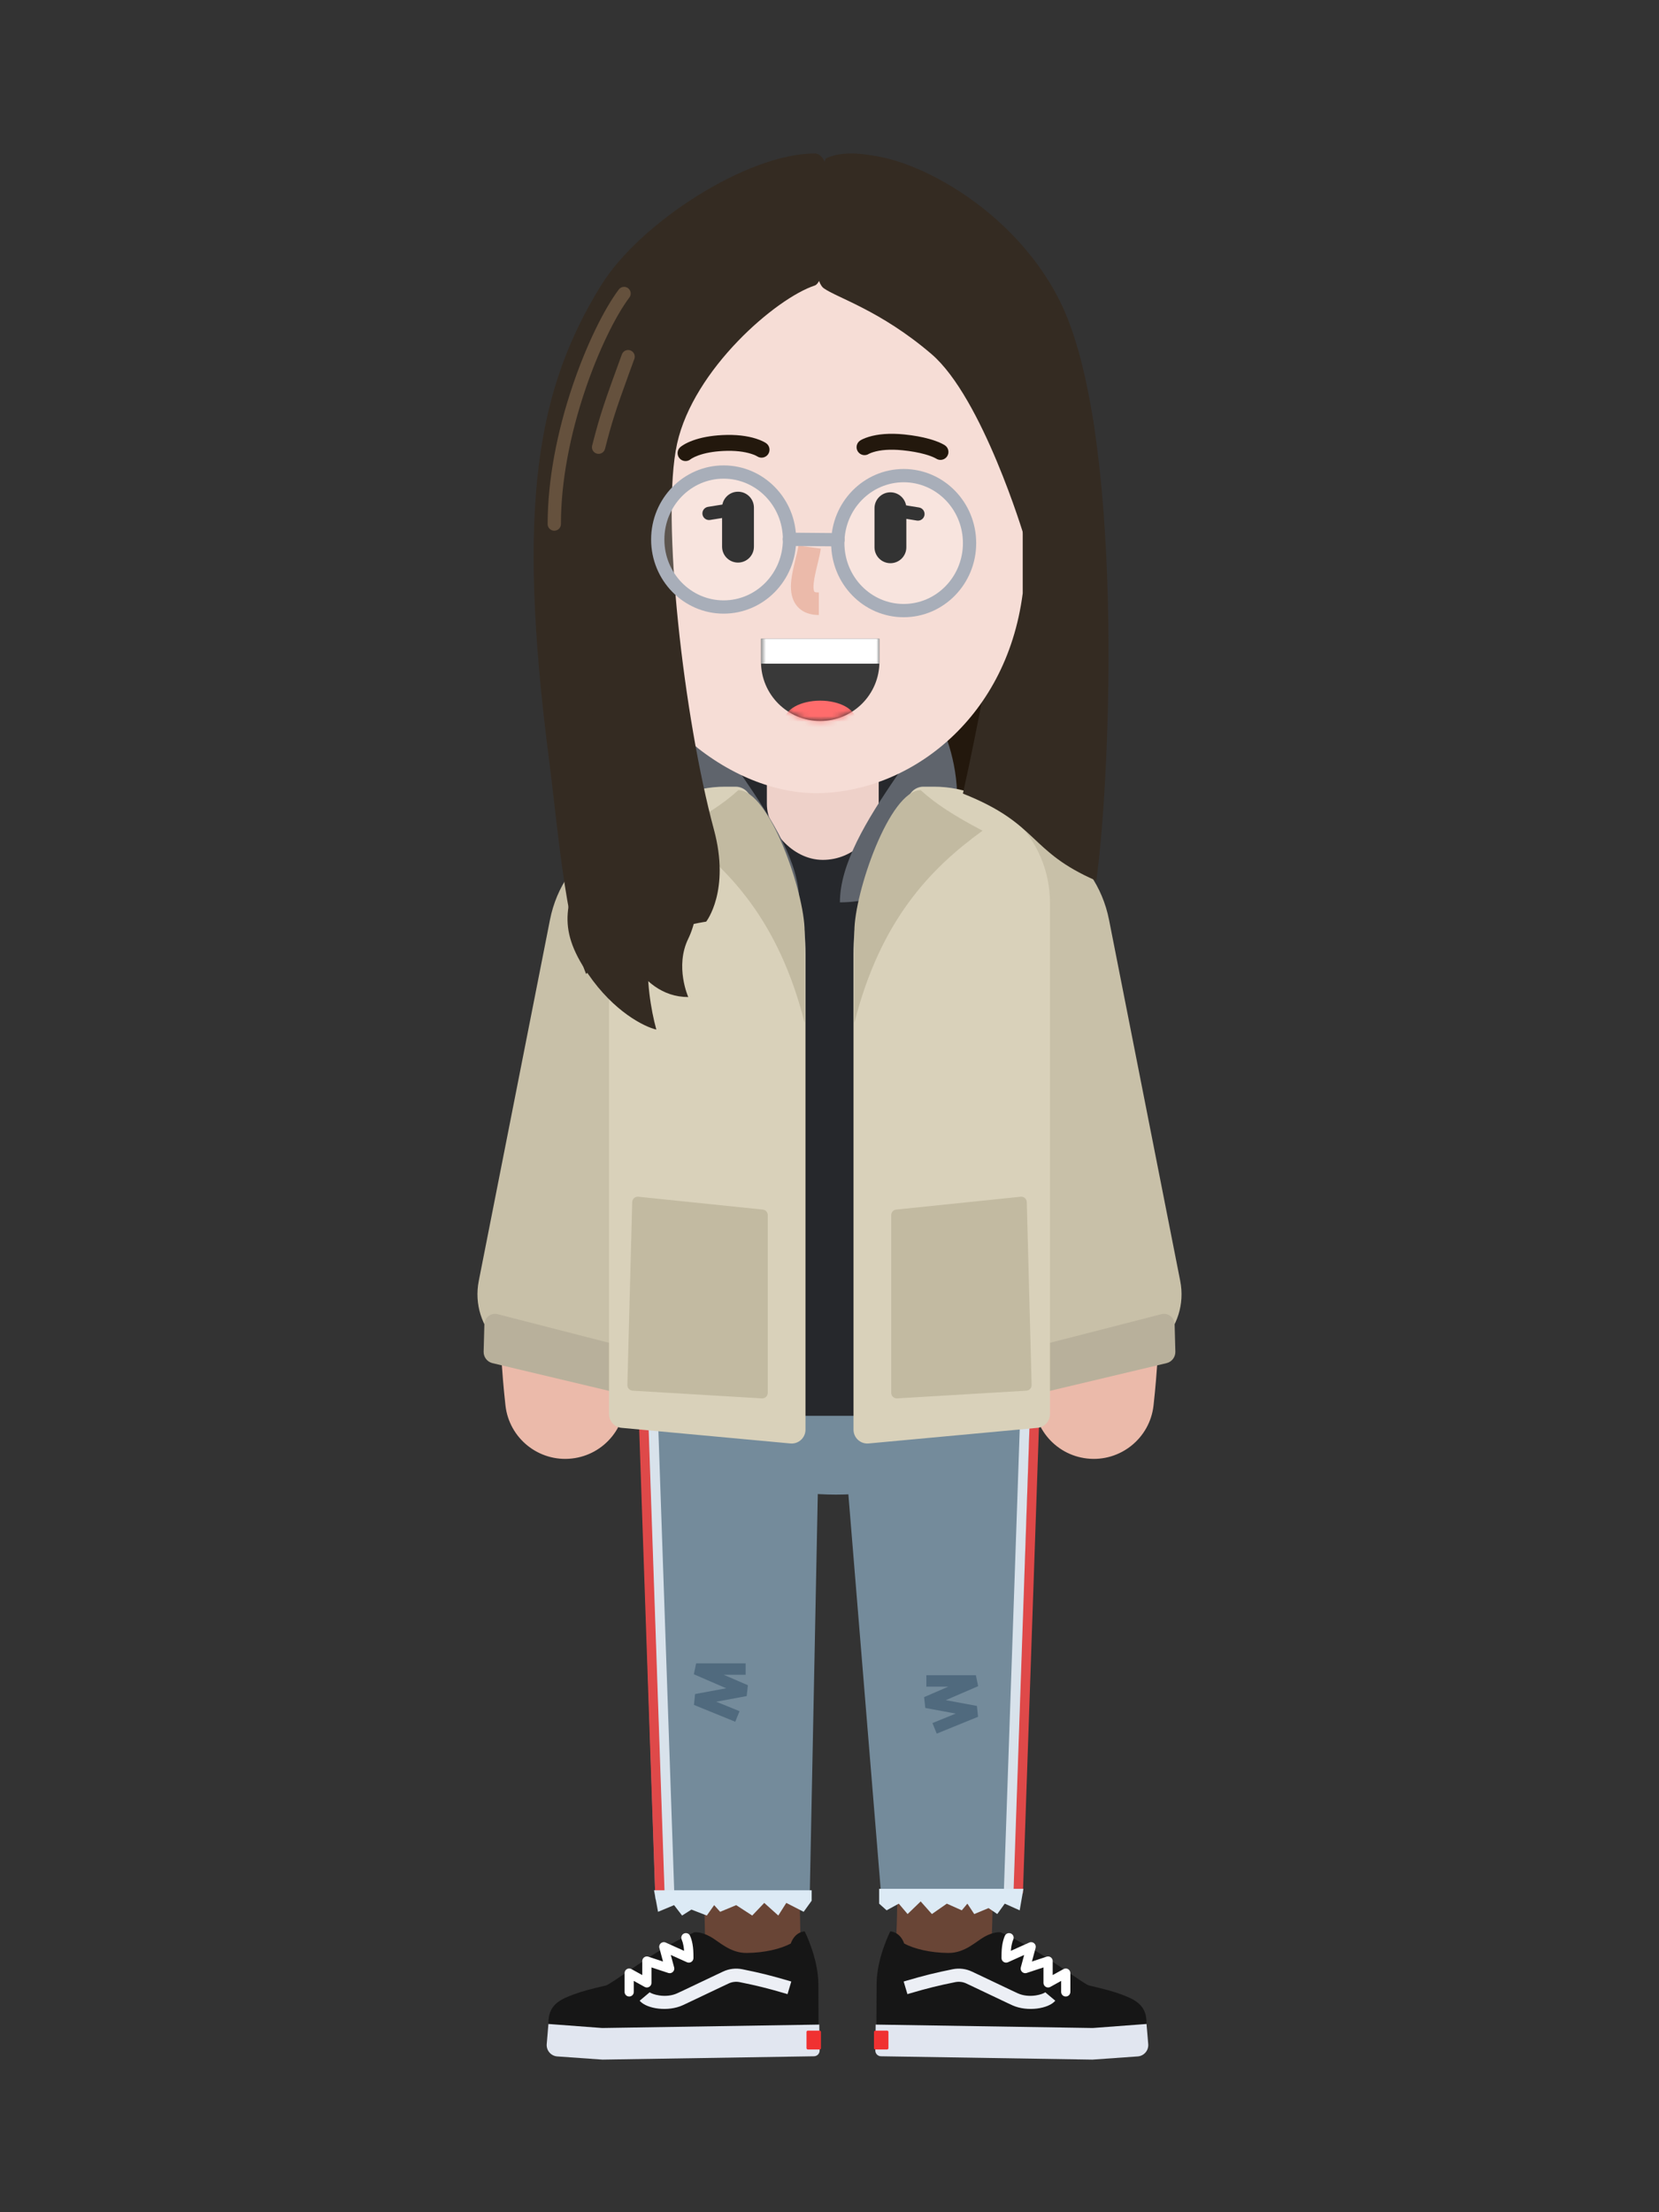 <svg width="300" height="400" viewBox="0 0 300 400" fill="none" xmlns="http://www.w3.org/2000/svg">
<rect x="0" y="0" width="300" height="400" fill="#333333" stroke="none"/>
<path fill-rule="evenodd" clip-rule="evenodd" d="M142.523 303.276C142.213 298.522 138.108 294.921 133.355 295.231C128.601 295.541 125 299.646 125.31 304.399C125.992 314.854 126.673 327.143 127.084 337.092L127.151 338.735C127.369 344.272 127.493 348.897 127.511 352.385L127.513 353.103C127.514 354.8 127.487 356.161 127.434 357.134L127.418 357.402C127.412 357.488 127.407 357.567 127.401 357.64L127.389 357.794L127.362 357.886C126.297 361.612 127.858 365.721 131.371 367.734C135.504 370.102 140.774 368.671 143.142 364.537C143.903 363.21 144.193 362.112 144.406 360.718C144.513 360.025 144.586 359.262 144.64 358.385C144.719 357.092 144.758 355.485 144.762 353.552L144.762 352.895C144.756 349.229 144.634 344.429 144.412 338.681L144.342 336.923C143.948 327.263 143.299 315.376 142.634 304.992L142.523 303.276ZM127.517 357.385C127.634 357.01 127.825 356.573 128.175 355.963L128.105 356.087C127.875 356.503 127.684 356.93 127.53 357.363L127.485 357.491L127.517 357.385Z" fill="#694536"/>
<path d="M168.44 283.341C173.194 283.03 177.299 286.632 177.609 291.386L177.713 292.998C178.458 304.798 179.154 319.841 179.404 331.817L179.43 333.105C179.569 340.545 179.532 346.671 179.29 351.233L179.264 351.697C179.111 354.372 178.881 356.53 178.536 358.256C178.263 359.624 177.911 360.808 177.343 361.962C176.824 363.015 176.153 363.99 175.187 364.887C173.578 366.379 171.44 367.33 169.002 367.33C164.239 367.33 160.377 363.468 160.377 358.705C160.377 357.042 160.848 355.489 161.663 354.172L161.756 354.025L161.759 354.001C161.872 353.134 161.976 351.936 162.056 350.466L162.081 349.983C162.294 345.688 162.314 339.615 162.158 332.178L162.134 331.089C161.858 319.014 161.142 303.944 160.396 292.509C160.085 287.756 163.687 283.651 168.44 283.341Z" fill="#694536"/>
<path d="M115.25 244.499L148.347 247.023L146.414 343.403H118.511L115.25 244.499Z" fill="#748B9B"/>
<path d="M117.332 258.268L120.231 342.565L118.482 342.625L115.583 258.328L117.332 258.268Z" fill="#DF4949"/>
<path d="M119.024 257.731L121.923 342.03L120.174 342.09L117.275 257.792L119.024 257.731Z" fill="#D8E2EB"/>
<path d="M118.995 345.682L118.27 341.79H146.777V343.67L145.327 345.682L142.187 344.072L140.737 346.355L138.2 344.072L136.026 346.355L133.127 344.475L130.228 345.682L129.141 344.475L127.812 346.355L125.034 345.28L123.343 346.355L121.894 344.475L118.995 345.682Z" fill="#DCEAF5"/>
<path d="M151.16 270.248C167.418 270.248 180.597 262.705 180.597 253.4C180.597 244.096 167.418 236.553 151.16 236.553C134.903 236.553 121.723 244.096 121.723 253.4C121.723 262.705 134.903 270.248 151.16 270.248Z" fill="#748B9B"/>
<path d="M151.584 247.869H185.675L184.463 342.597H159.339L151.584 247.869Z" fill="#748B9B"/>
<path d="M186.125 258L187.874 258.06L184.975 342.357L183.226 342.297L186.125 258Z" fill="#DF4949"/>
<path d="M184.434 257.463L186.183 257.523L183.284 341.82L181.535 341.76L184.434 257.463Z" fill="#D8E2EB"/>
<path d="M176.47 302.907L176.879 304.883L171.026 307.413L176.657 308.455L176.859 310.421L169.393 313.464L168.616 311.556L172.825 309.841L167.324 308.823L167.103 306.865L171.491 304.967L167.512 304.968V302.907H176.47Z" fill="#506A7E"/>
<path d="M134.838 300.76V302.82L130.861 302.82L135.247 304.714L135.026 306.673L129.523 307.692L133.734 309.408L132.956 311.316L125.491 308.274L125.692 306.307L131.323 305.263L125.471 302.735L125.88 300.76H134.838Z" fill="#506A7E"/>
<path d="M184.392 345.415L185.067 341.522H158.976V344.207L160.328 345.415L162.527 344.207L164.123 346.087L166.488 343.805L168.515 346.087L171.217 344.207L173.92 345.415L174.933 344.207L176.172 346.087L178.761 345.012L180.338 346.087L181.689 344.207L184.392 345.415Z" fill="#DCEAF5"/>
<path d="M101.886 371.81C101.837 366.04 102.606 362.53 107.513 360.172C112.42 357.815 117.043 353.282 125.533 349.395C125.533 349.395 126.65 349.18 128.469 350.185C130.021 351.045 132.015 353.147 135.02 353.122C138.282 353.092 141.189 352.385 142.995 351.417C143.776 349.232 145.507 349.217 145.507 349.217C145.507 349.217 147.944 353.96 147.985 358.722C148.026 363.485 148.022 371.397 148.022 371.397L101.886 371.81Z" fill="#161616"/>
<path d="M130.762 356.482C131.838 355.979 133.045 355.831 134.206 356.063C137.373 356.693 139.568 357.246 142.784 358.197L143.089 358.287L142.411 360.567L141.837 360.398C138.835 359.516 136.742 358.994 133.741 358.396C133.078 358.264 132.387 358.349 131.77 358.637L130.478 359.246L124.005 362.32C123.829 362.402 123.658 362.482 123.475 362.567C120.841 363.787 117.006 363.252 115.714 361.809L115.67 361.758L117.491 360.227C117.616 360.375 118.359 360.679 119.24 360.806C120.374 360.969 121.53 360.846 122.474 360.408L123.642 359.862L129.557 357.05C129.997 356.841 130.385 356.659 130.762 356.482Z" fill="#ECEFF5"/>
<path d="M123.7 349.601C124.121 349.418 124.612 349.611 124.795 350.033C124.99 350.481 125.13 350.971 125.226 351.503C125.366 352.282 125.397 352.919 125.397 354.04C125.397 354.63 124.804 355.028 124.263 354.816L124.222 354.799L121.299 353.482L121.906 355.73C122.075 356.357 121.497 356.921 120.882 356.751L120.841 356.738L117.807 355.736L117.807 358.532C117.807 359.152 117.157 359.549 116.609 359.281L116.571 359.261L114.611 358.175L114.611 360.165C114.611 360.609 114.262 360.973 113.824 360.996L113.778 360.998C113.333 360.998 112.97 360.649 112.947 360.211L112.945 360.165V356.762C112.945 356.143 113.595 355.745 114.142 356.014L114.181 356.034L116.141 357.119L116.141 354.585C116.141 354.033 116.667 353.638 117.191 353.781L117.235 353.794L119.896 354.672L119.233 352.217C119.053 351.552 119.71 350.976 120.339 351.224L120.379 351.241L123.701 352.737C123.681 352.432 123.649 352.16 123.601 351.876L123.587 351.798C123.513 351.386 123.408 351.018 123.268 350.697C123.085 350.275 123.278 349.785 123.7 349.601Z" fill="white"/>
<path d="M103.743 360.615C105.248 360.055 106.843 359.632 109.9 358.925L108.601 362.747L108.638 367.102L99.937 367.18C99.582 367.185 98.947 366.7 99.25 364.737C99.629 362.285 101.603 361.407 103.743 360.615Z" fill="#161616"/>
<path d="M148.216 370.757L148.152 366.072L108.9 366.692L99.172 365.962L98.865 369.602C98.768 370.747 99.626 371.75 100.772 371.83L108.949 372.407L147.201 371.802C147.77 371.792 148.223 371.325 148.216 370.757Z" fill="#E1E6F0"/>
<rect x="145.842" y="367.17" width="2.617" height="3.404" rx="0.238" fill="#F03131"/>
<path d="M204.615 371.81C204.664 366.04 203.895 362.53 198.988 360.172C194.081 357.815 189.458 353.282 180.968 349.395C180.968 349.395 179.851 349.18 178.032 350.185C176.48 351.045 174.486 353.147 171.481 353.122C168.219 353.092 165.312 352.385 163.506 351.417C162.725 349.232 160.994 349.217 160.994 349.217C160.994 349.217 158.557 353.96 158.516 358.722C158.475 363.485 158.479 371.397 158.479 371.397L204.615 371.81Z" fill="#161616"/>
<path d="M172.294 356.063C173.456 355.831 174.663 355.979 175.739 356.482L177.039 357.095L182.999 359.928C183.373 360.104 183.678 360.247 184.026 360.408C184.971 360.846 186.126 360.969 187.261 360.806C188.115 360.683 188.838 360.394 188.996 360.241L189.01 360.227L190.83 361.758C189.598 363.223 185.78 363.788 183.118 362.608L182.25 362.205L175.221 358.867C175.053 358.788 174.891 358.712 174.73 358.637C174.114 358.349 173.423 358.264 172.759 358.396C169.758 358.994 167.665 359.516 164.664 360.398L164.09 360.567L163.412 358.287L164.015 358.109C167.07 357.212 169.227 356.674 172.294 356.063Z" fill="#ECEFF5"/>
<path d="M181.706 350.033C181.889 349.611 182.38 349.418 182.801 349.601C183.223 349.785 183.416 350.275 183.233 350.697C183.093 351.018 182.988 351.386 182.914 351.798C182.867 352.059 182.834 352.306 182.812 352.574L182.8 352.737L186.122 351.241C186.75 350.958 187.423 351.515 187.278 352.175L187.268 352.217L186.605 354.672L189.266 353.794C189.79 353.621 190.33 353.996 190.358 354.539L190.36 354.585L190.359 357.119L192.32 356.034C192.862 355.734 193.524 356.11 193.554 356.718L193.556 356.762V360.165C193.556 360.625 193.183 360.998 192.723 360.998C192.278 360.998 191.915 360.649 191.891 360.211L191.89 360.165L191.89 358.175L189.93 359.261C189.388 359.561 188.726 359.185 188.695 358.576L188.694 358.532L188.694 355.736L185.66 356.738C185.044 356.941 184.448 356.395 184.585 355.772L184.595 355.73L185.202 353.482L182.278 354.799C181.741 355.041 181.134 354.664 181.105 354.084L181.104 354.04L181.105 353.656C181.113 352.764 181.151 352.189 181.275 351.503C181.37 350.971 181.511 350.481 181.706 350.033Z" fill="white"/>
<path d="M202.759 360.615C201.253 360.055 199.658 359.632 196.602 358.925L197.901 362.747L197.863 367.102L206.564 367.18C206.92 367.185 207.554 366.7 207.251 364.737C206.873 362.285 204.898 361.407 202.759 360.615Z" fill="#161616"/>
<path d="M158.285 370.757L158.349 366.072L197.601 366.692L207.328 365.962L207.636 369.602C207.733 370.747 206.875 371.75 205.729 371.83L197.552 372.407L159.3 371.802C158.731 371.792 158.278 371.325 158.285 370.757Z" fill="#E1E6F0"/>
<rect width="2.617" height="3.404" rx="0.238" transform="matrix(-1 0 0 1 160.659 367.17)" fill="#F03131"/>
<rect x="104.51" y="121.776" width="82.113" height="38.733" rx="19.366" fill="#23180D"/>
<path d="M107.624 167.573C107.639 153.108 119.379 141.411 133.843 141.411H162.157C175.826 141.411 187.214 151.894 188.045 165.538C188.719 176.602 189.337 189.335 189.337 198.814C189.337 210.831 188.344 228.003 187.502 240.389C186.903 249.218 179.538 255.996 170.69 255.996H126.378C117.579 255.996 110.237 249.283 109.586 240.508C108.735 229.044 107.751 213.547 107.677 202.391C107.617 193.245 107.612 179.623 107.624 167.573Z" fill="#26282C"/>
<path d="M148.725 163.736C157.736 163.736 165.042 156.149 165.042 146.791C165.042 137.432 157.736 129.845 148.725 129.845C139.713 129.845 132.407 137.432 132.407 146.791C132.407 156.149 139.713 163.736 148.725 163.736Z" fill="#26282C"/>
<rect x="138.673" y="124.47" width="20.227" height="31.009" rx="10.114" fill="#EED1C9"/>
<path d="M125.301 152.17C128.88 157.98 135.565 162.903 144.514 162.903C144.514 155.999 139.776 148.405 134.249 140.335C131.955 136.986 130.038 133.342 125.301 133.342C123.81 137.197 121.722 146.36 125.301 152.17Z" fill="#5F646C"/>
<path d="M171.095 152.17C167.516 157.98 160.831 163.158 151.882 163.158C151.882 156.254 156.62 148.405 162.147 140.335C164.441 136.986 166.358 133.342 171.095 133.342C172.586 137.197 174.674 146.36 171.095 152.17Z" fill="#5F646C"/>
<path d="M117.129 151.538C120.229 146.394 126.912 144.736 132.056 147.836C137.201 150.936 138.858 157.619 135.759 162.763L135.306 163.511C134.6 164.673 133.834 165.914 132.936 167.351L131.366 169.851C130.384 171.407 128.307 174.698 127.624 175.787L126.588 177.44C126.306 177.892 126.035 178.329 125.77 178.756L125.013 179.983C122.596 183.914 120.722 187.125 119.226 189.936L118.978 190.404L118.815 190.846C112.789 207.319 110.736 230.261 112.95 251.07L113.019 251.713C113.681 257.683 109.378 263.059 103.409 263.72C97.439 264.382 92.064 260.079 91.402 254.11C88.699 229.731 91.099 202.842 98.644 182.683L98.874 182.074L99.374 180.958L99.586 180.551C101.544 176.802 103.943 172.697 107.108 167.581L107.843 166.396C108.129 165.937 108.424 165.464 108.732 164.973L113.405 157.556C114.967 155.074 116.116 153.219 117.129 151.538Z" fill="#EBBAAA"/>
<path d="M99.453 166.313C101.826 154.278 113.449 146.731 125.408 149.461C137.36 152.19 145.12 164.151 142.74 176.178L131.269 234.131C129.17 244.735 118.384 250.901 108.136 247.355L106.683 246.852C104.759 246.186 102.713 246.015 100.733 246.353C92.309 247.794 84.906 240.087 86.576 231.616L99.453 166.313Z" fill="#C8C0A8"/>
<path d="M87.591 239.466C87.625 238.201 88.789 237.315 90.007 237.628L112.975 243.526C114.126 243.822 114.8 245.059 114.422 246.182L113.012 250.369C112.691 251.322 111.715 251.862 110.735 251.629L89.043 246.472C88.099 246.248 87.43 245.372 87.457 244.395L87.591 239.466Z" fill="#B8B09B"/>
<path d="M110.131 163.244C110.131 151.646 119.533 142.244 131.131 142.244H133.017C133.871 142.244 134.679 142.627 135.219 143.287C141.969 151.545 145.657 161.884 145.657 172.55V198.559V258.508C145.657 259.98 144.392 261.133 142.927 260.997L112.401 258.175C111.115 258.056 110.131 256.977 110.131 255.686V192.821V163.244Z" fill="#D9D1BA"/>
<path d="M122.326 150.202C131.738 157.024 140.795 166.373 145.501 184.944C145.501 182.773 145.501 172.816 145.501 168.395C145.501 161.446 139.149 142.875 133.502 142.875C130.914 145.275 127.385 147.549 122.326 150.202Z" fill="#C2BAA1"/>
<path d="M138.834 219.704C138.834 219.191 138.447 218.761 137.937 218.709L115.426 216.386C114.847 216.326 114.339 216.772 114.324 217.354L113.45 250.429C113.436 250.968 113.852 251.421 114.39 251.453L137.775 252.848C138.349 252.883 138.834 252.426 138.834 251.85V219.704Z" fill="#C2BAA1"/>
<path d="M167.943 147.836C173.088 144.736 179.771 146.394 182.871 151.538L183.375 152.372C184.008 153.412 184.705 154.539 185.524 155.85L190.797 164.222L191.571 165.458C191.771 165.778 191.966 166.09 192.156 166.396L192.718 167.301C196.027 172.641 198.507 176.883 200.52 180.755L200.625 180.958L201.125 182.074C208.851 202.299 211.327 229.484 208.598 254.11C207.936 260.079 202.56 264.382 196.591 263.72C190.621 263.059 186.318 257.683 186.98 251.713C189.306 230.735 187.273 207.489 181.185 190.846L181.021 190.403L180.955 190.279C179.4 187.329 177.426 183.945 174.838 179.741L174.229 178.756C173.921 178.258 173.602 177.747 173.269 177.213L171.233 173.972C170.071 172.129 168.536 169.698 168.183 169.136L167.064 167.351C165.97 165.601 165.072 164.143 164.241 162.763C161.141 157.619 162.799 150.936 167.943 147.836Z" fill="#EBBAAA"/>
<path d="M200.547 166.313C198.174 154.278 186.55 146.731 174.592 149.461C162.639 152.19 154.88 164.151 157.26 176.178L168.73 234.131C170.829 244.735 181.616 250.901 191.864 247.355L193.317 246.852C195.241 246.186 197.287 246.015 199.267 246.353C207.69 247.794 215.094 240.087 213.423 231.616L200.547 166.313Z" fill="#C8C0A8"/>
<path d="M212.409 239.466C212.375 238.201 211.211 237.315 209.993 237.628L187.025 243.526C185.874 243.822 185.2 245.059 185.578 246.182L186.988 250.369C187.309 251.322 188.285 251.862 189.265 251.629L210.957 246.472C211.901 246.248 212.569 245.372 212.543 244.395L212.409 239.466Z" fill="#B8B09B"/>
<path d="M189.869 163.244C189.869 151.646 180.467 142.244 168.869 142.244H166.982C166.129 142.244 165.321 142.627 164.781 143.287C158.03 151.545 154.343 161.884 154.343 172.55V198.559V258.508C154.343 259.98 155.607 261.133 157.073 260.997L187.599 258.175C188.885 258.056 189.869 256.977 189.869 255.686V192.821V163.244Z" fill="#D9D1BA"/>
<path d="M177.673 150.202C168.262 157.024 159.204 166.373 154.499 184.944C154.499 182.773 154.499 172.816 154.499 168.395C154.499 161.446 160.851 142.875 166.498 142.875C169.086 145.275 172.615 147.549 177.673 150.202Z" fill="#C2BAA1"/>
<path d="M161.165 219.704C161.165 219.191 161.553 218.761 162.063 218.709L184.574 216.386C185.153 216.326 185.661 216.772 185.676 217.354L186.549 250.429C186.564 250.968 186.148 251.421 185.609 251.453L162.225 252.848C161.65 252.883 161.165 252.426 161.165 251.85V219.704Z" fill="#C2BAA1"/>
<path d="M182.538 79.865C178.114 61.004 159.039 51.312 151.645 48.996C148.27 42.544 148.752 29.174 154.056 28.15C161.772 26.661 182.502 36.091 191.664 54.456C203.183 77.544 201.03 138.899 198.25 159.25C185.874 153.875 188 149 174.127 143.495C179.943 117.189 182.538 96.244 182.538 96.244C182.538 96.244 184.982 90.288 182.538 79.865Z" fill="#342B22"/>
<path d="M110.185 71.333C110.185 51.375 126.92 35.196 147.563 35.196C168.207 35.196 184.941 51.375 184.941 71.333V107.275C181.927 130.589 163.841 143.412 147.563 143.412C131.285 143.412 112.395 127.869 110.185 107.275V71.333Z" fill="#F6DDD6"/>
<path fill-rule="evenodd" clip-rule="evenodd" d="M137.612 115.488V119.658C137.612 125.572 142.406 130.366 148.32 130.366C154.233 130.366 159.028 125.572 159.028 119.658V115.488H137.612Z" fill="#393939"/>
<mask id="mask0_0_8089" style="mask-type:luminance" maskUnits="userSpaceOnUse" x="137" y="114" width="23" height="17">
<path fill-rule="evenodd" clip-rule="evenodd" d="M137.619 114.763C137.614 114.895 137.612 115.028 137.612 115.162V119.658C137.612 125.572 142.406 130.366 148.32 130.366C154.234 130.366 159.028 125.572 159.028 119.658V115.162C159.028 115.028 159.025 114.895 159.02 114.763H137.619Z" fill="white"/>
</mask>
<g mask="url(#mask0_0_8089)">
<path d="M148.319 133.877C151.886 133.877 154.777 132.268 154.777 130.283C154.777 128.297 151.886 126.688 148.319 126.688C144.753 126.688 141.862 128.297 141.862 130.283C141.862 132.268 144.753 133.877 148.319 133.877Z" fill="#FF6C6C"/>
<rect x="137.612" y="115.488" width="21.416" height="4.514" fill="white"/>
</g>
<path d="M149.346 28.638C158.066 24.537 180.61 34.852 190.812 55.314C190.812 55.314 196.341 67.659 197.696 76.191C199.033 84.608 194.65 88.866 194.65 88.866L185.164 96.903C185.164 96.903 177.66 71.911 168.436 64.016C159.213 56.121 151.35 53.846 148.94 52.106C146.531 50.367 146.247 35.348 149.346 28.638Z" fill="#342B22"/>
<path d="M130.627 78.667C133.092 78.544 135.125 78.804 136.746 79.324C137.238 79.482 137.66 79.655 138.015 79.832C138.251 79.95 138.424 80.053 138.535 80.13C139.188 80.583 139.351 81.48 138.898 82.133C138.457 82.77 137.594 82.941 136.946 82.53L136.895 82.497C136.787 82.422 136.45 82.254 135.866 82.066C134.578 81.653 132.892 81.437 130.77 81.543C128.917 81.635 127.428 81.929 126.265 82.353C125.793 82.525 125.417 82.703 125.13 82.874C125.076 82.907 125.029 82.936 124.988 82.963L124.903 83.022C124.904 83.021 124.907 83.018 124.913 83.013C124.314 83.535 123.404 83.472 122.882 82.873C122.36 82.273 122.423 81.364 123.023 80.841C123.154 80.727 123.363 80.575 123.657 80.4C124.099 80.137 124.638 79.881 125.279 79.647C126.717 79.123 128.491 78.773 130.627 78.667Z" fill="#23180D"/>
<path d="M122.445 80.195C125.429 66.781 140.293 53.946 147.331 51.627C150.233 50.671 152.175 27.75 147.331 27.75C135.068 27.75 115.617 40.357 108.675 51.627C97.276 70.134 93.245 90.882 99.313 137.581C100.798 149.008 102.146 166.646 105.985 176.109C113.183 168.752 127.699 166.646 127.699 166.646C127.699 166.646 132.091 161.066 129.101 150.002C123.701 130.021 119.462 93.611 122.445 80.195Z" fill="#342B22"/>
<path d="M106.322 153.882C109.445 146.618 107.623 131.016 106.322 124.122C115.866 134.042 132.741 154.991 123.891 159.43C115.041 163.869 116.733 179.102 118.685 186.163C116.516 185.659 111.007 182.935 106.322 176.075C100.465 167.501 102.417 162.961 106.322 153.882Z" fill="#342B22"/>
<path d="M122.377 151.655C114.741 148.131 112.031 145.865 107.844 139.571C107.023 143.431 107.351 155.784 109.322 162.229C111.292 168.673 115.099 180.278 124.46 180.278C124.46 180.278 121.996 174.768 124.46 169.733C126.923 164.698 127.537 154.037 122.377 151.655Z" fill="#342B22"/>
<path d="M111.896 52.345C112.294 51.816 113.046 51.709 113.576 52.108C114.105 52.506 114.211 53.258 113.813 53.788C111.288 57.145 108.222 63.432 105.859 70.391C103.059 78.641 101.433 87.129 101.433 94.764C101.433 95.426 100.896 95.963 100.233 95.963C99.571 95.963 99.033 95.426 99.033 94.764C99.033 86.843 100.708 78.102 103.587 69.62L103.747 69.153C106.163 62.157 109.257 55.853 111.896 52.345Z" fill="#65513D"/>
<path d="M112.456 64.071C112.684 63.449 113.374 63.13 113.996 63.358C114.618 63.586 114.937 64.275 114.709 64.897L113.807 67.365C111.309 74.227 110.599 76.484 109.405 81.162C109.242 81.804 108.588 82.191 107.946 82.028C107.304 81.864 106.917 81.211 107.08 80.569L107.318 79.646C108.53 74.977 109.379 72.464 112.456 64.071Z" fill="#65513D"/>
<path d="M134.487 90.603C135.141 90.497 135.757 90.942 135.863 91.596C135.966 92.232 135.548 92.833 134.923 92.962L134.87 92.972L128.407 94.016C127.753 94.121 127.137 93.677 127.031 93.023C126.929 92.386 127.347 91.786 127.972 91.657L128.024 91.647L134.487 90.603Z" fill="black"/>
<path d="M158.345 91.706C158.448 91.07 159.034 90.632 159.668 90.706L159.721 90.713L166.184 91.757C166.838 91.863 167.283 92.479 167.177 93.133C167.074 93.77 166.488 94.208 165.854 94.134L165.801 94.126L159.338 93.082C158.684 92.976 158.24 92.36 158.345 91.706Z" fill="black"/>
<path d="M133.455 88.908C135.021 88.908 136.294 90.158 136.333 91.714L136.334 91.787L136.334 98.844C136.334 100.434 135.045 101.724 133.454 101.723C131.889 101.723 130.615 100.474 130.576 98.917L130.575 98.844L130.575 91.787C130.576 90.197 131.865 88.908 133.455 88.908Z" fill="black"/>
<path d="M161.016 89.018C162.582 89.018 163.856 90.268 163.895 91.825L163.895 91.898L163.895 98.955C163.895 100.545 162.606 101.834 161.016 101.834C159.45 101.834 158.176 100.584 158.138 99.028L158.137 98.954L158.137 91.897C158.137 90.307 159.426 89.018 161.016 89.018Z" fill="black"/>
<path d="M169.262 82.908L169.223 82.886C169.142 82.84 169.034 82.784 168.898 82.722C168.479 82.528 167.934 82.328 167.254 82.138C166.135 81.824 164.786 81.574 163.187 81.415C160.948 81.192 159.213 81.353 157.933 81.744C157.649 81.83 157.419 81.92 157.241 82.004L157.169 82.04L157.112 82.07L157.127 82.06C156.463 82.497 155.571 82.313 155.133 81.649C154.696 80.984 154.88 80.092 155.545 79.655C155.646 79.588 155.799 79.501 156.005 79.403C156.311 79.258 156.673 79.118 157.093 78.99C158.742 78.487 160.86 78.289 163.473 78.55C165.234 78.725 166.748 79.006 168.03 79.365C168.857 79.597 169.545 79.849 170.105 80.108L170.255 80.179C170.542 80.317 170.749 80.437 170.882 80.527C171.539 80.975 171.708 81.871 171.259 82.528C170.823 83.168 169.961 83.345 169.31 82.939L169.262 82.908Z" fill="#23180D"/>
<path d="M144.38 98.656L148.423 99.199L148.392 99.422C148.312 99.97 148.218 100.414 147.96 101.487L147.638 102.818C147.592 103.009 147.553 103.176 147.516 103.341C147.133 105.021 147.021 106.105 147.169 106.735L147.184 106.793C147.254 107.059 147.349 107.115 147.94 107.121L148.069 107.122V111.201C145.474 111.201 143.723 109.901 143.198 107.667C142.872 106.276 143.016 104.77 143.503 102.592L143.597 102.182C143.624 102.067 143.652 101.948 143.683 101.82L144.07 100.214C144.249 99.457 144.315 99.123 144.37 98.727L144.38 98.656Z" fill="#EBBAAA"/>
<path d="M142.827 98.203C142.827 104.967 137.469 110.405 130.913 110.405C124.358 110.405 119 104.967 119 98.203C119 91.439 124.358 86 130.913 86C137.469 86 142.827 91.439 142.827 98.203Z" fill="white" fill-opacity="0.2"/>
<path d="M175.327 98.203C175.327 104.967 169.969 110.405 163.414 110.405C156.858 110.405 151.5 104.967 151.5 98.203C151.5 91.439 156.858 86 163.414 86C169.969 86 175.327 91.439 175.327 98.203Z" fill="white" fill-opacity="0.2"/>
<path fill-rule="evenodd" clip-rule="evenodd" d="M117.742 97.554C117.742 90.15 123.615 84.151 130.855 84.151C138.096 84.151 143.969 90.15 143.969 97.554C143.969 104.958 138.096 110.956 130.855 110.956C123.615 110.956 117.742 104.958 117.742 97.554ZM141.569 97.553C141.569 91.463 136.758 86.55 130.855 86.55C124.951 86.55 120.141 91.463 120.141 97.553C120.141 103.643 124.951 108.556 130.855 108.556C136.758 108.556 141.569 103.643 141.569 97.553Z" fill="#A8AEB9"/>
<path fill-rule="evenodd" clip-rule="evenodd" d="M150.3 98.203C150.3 90.799 156.173 84.8 163.413 84.8C170.654 84.8 176.527 90.799 176.527 98.203C176.527 105.606 170.654 111.605 163.413 111.605C156.173 111.605 150.3 105.607 150.3 98.203ZM174.128 98.203C174.128 92.113 169.317 87.2 163.414 87.2C157.51 87.2 152.699 92.113 152.699 98.203C152.699 104.292 157.51 109.205 163.414 109.205C169.317 109.205 174.128 104.292 174.128 98.203Z" fill="#A8AEB9"/>
<path d="M142.75 96.315L151.56 96.393C152.223 96.399 152.755 96.941 152.749 97.604C152.743 98.248 152.23 98.77 151.592 98.792L151.539 98.793L142.728 98.714C142.066 98.708 141.533 98.166 141.539 97.504C141.545 96.859 142.058 96.338 142.696 96.316L142.75 96.315Z" fill="#A8AEB9"/>
</svg>
